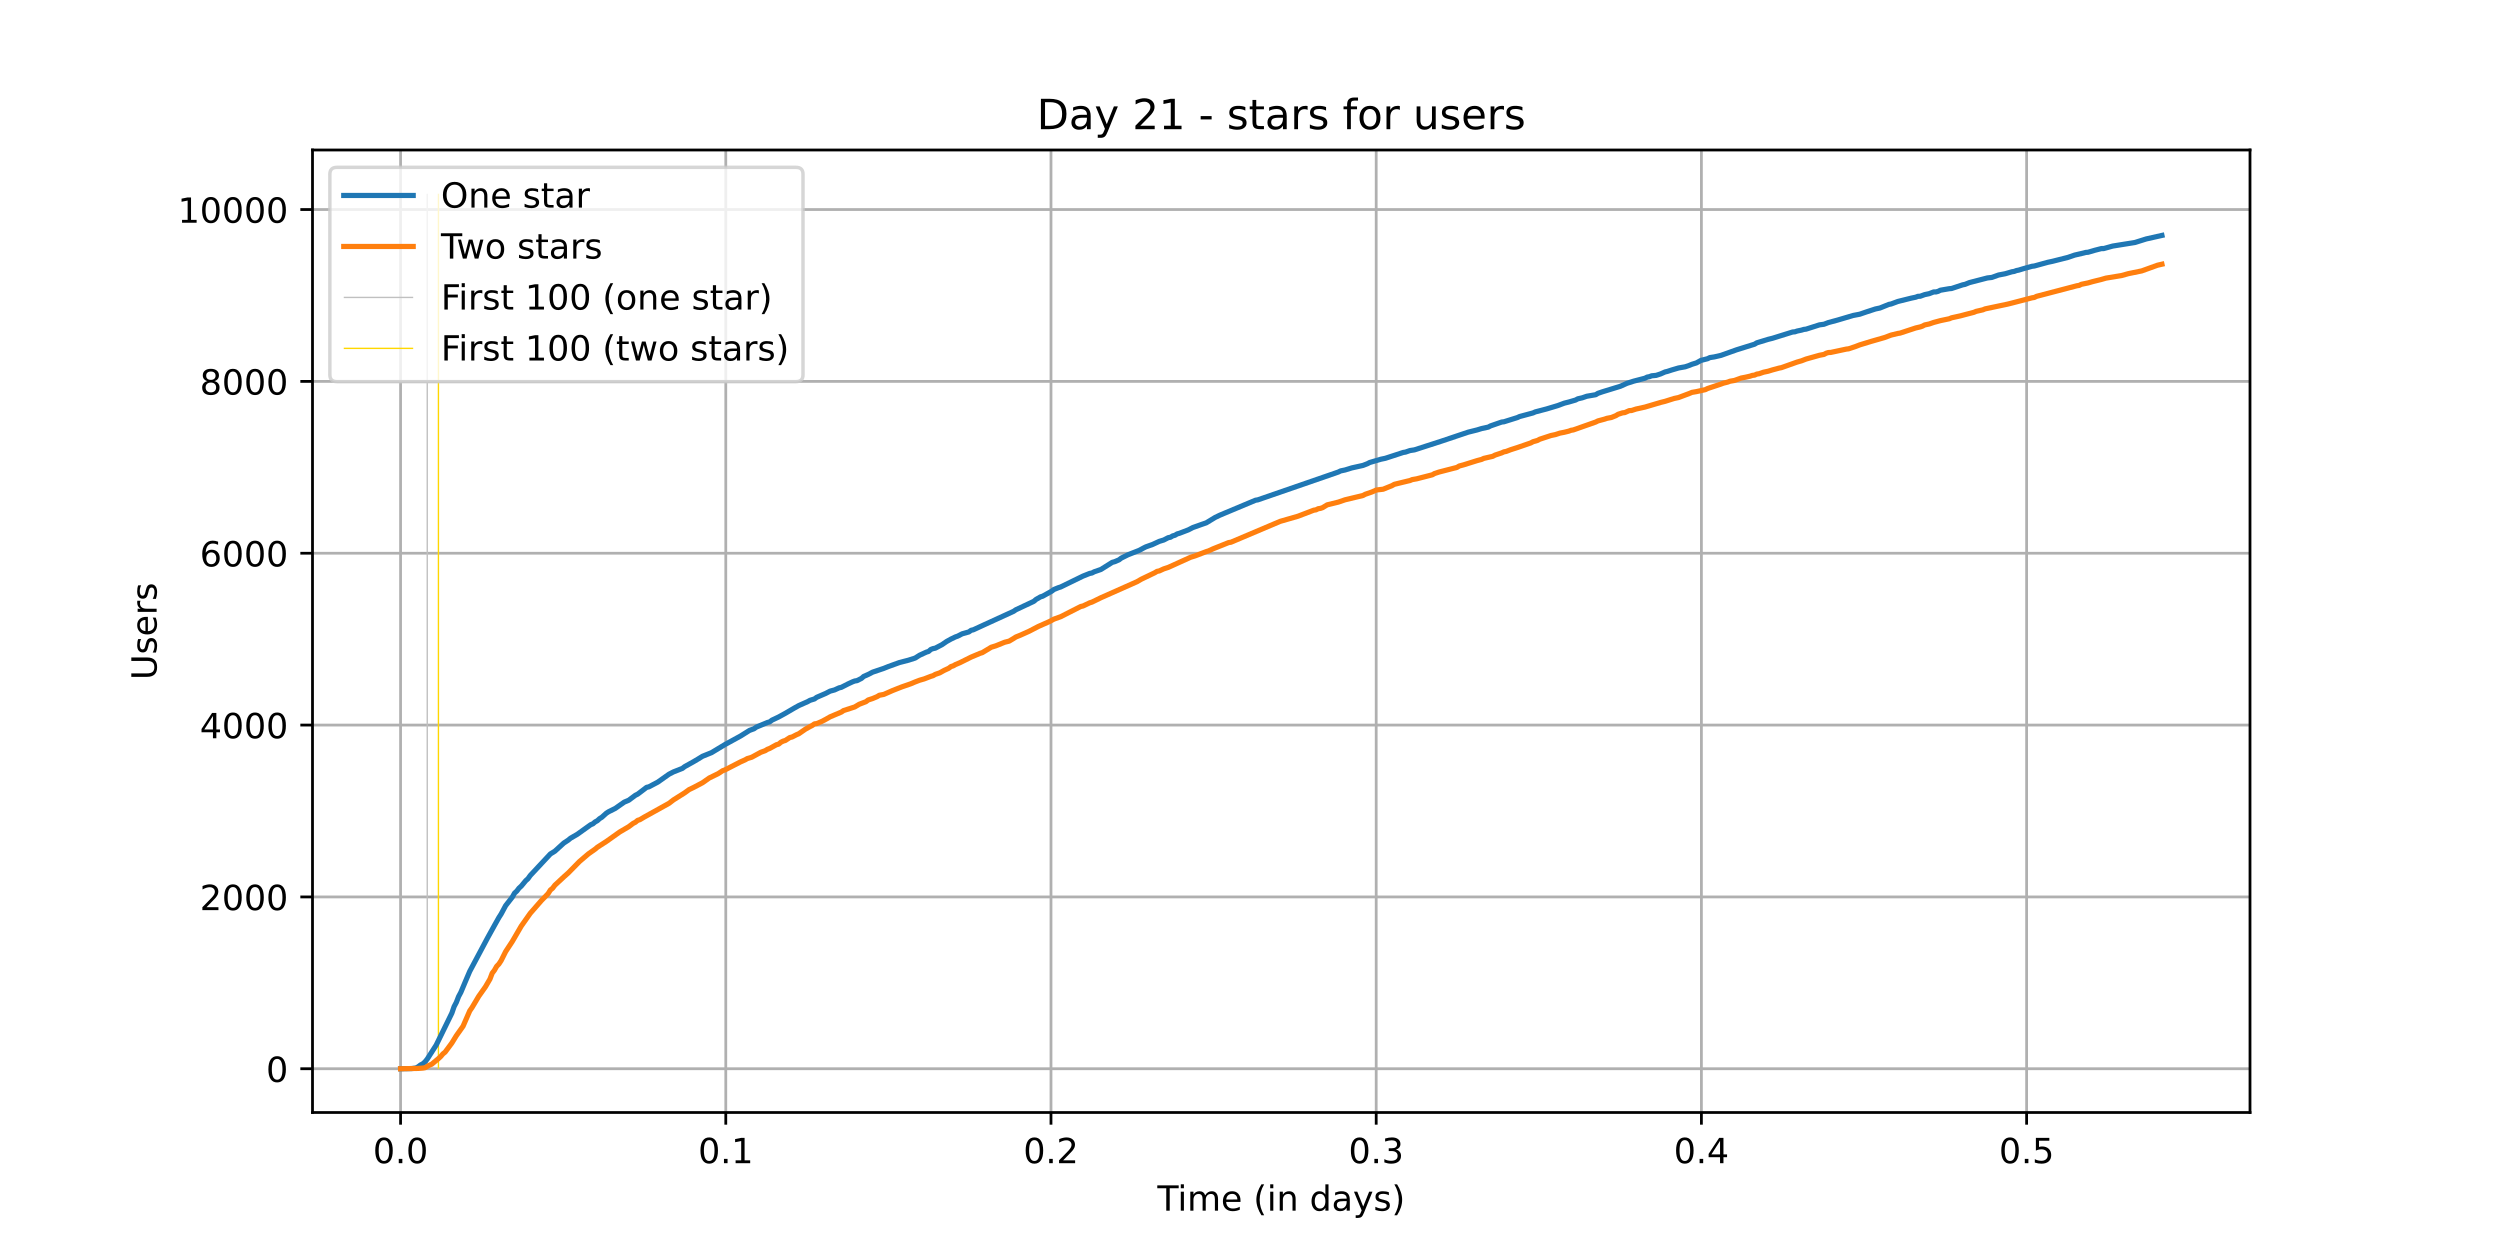 <?xml version="1.0" encoding="utf-8" standalone="no"?>
<!DOCTYPE svg PUBLIC "-//W3C//DTD SVG 1.1//EN"
  "http://www.w3.org/Graphics/SVG/1.1/DTD/svg11.dtd">
<!-- Created with matplotlib (https://matplotlib.org/) -->
<svg height="360pt" version="1.1" viewBox="0 0 720 360" width="720pt" xmlns="http://www.w3.org/2000/svg" xmlns:xlink="http://www.w3.org/1999/xlink">
 <defs>
  <style type="text/css">*{stroke-linecap:butt;stroke-linejoin:round;}</style>
 </defs>
 <g id="figure_1">
  <g id="patch_1">
   <path d="M 0 360 
L 720 360 
L 720 0 
L 0 0 
z
" style="fill:#ffffff;"/>
  </g>
  <g id="axes_1">
   <g id="patch_2">
    <path d="M 90 320.4 
L 648 320.4 
L 648 43.2 
L 90 43.2 
z
" style="fill:#ffffff;"/>
   </g>
   <g id="matplotlib.axis_1">
    <g id="xtick_1">
     <g id="line2d_1">
      <path clip-path="url(#p3a798ffcce)" d="M 115.364 320.4 
L 115.364 43.2 
" style="fill:none;stroke:#b0b0b0;stroke-linecap:square;stroke-width:0.8;"/>
     </g>
     <g id="line2d_2">
      <defs>
       <path d="M 0 0 
L 0 3.5 
" id="ma0c9f9c5da" style="stroke:#000000;stroke-width:0.8;"/>
      </defs>
      <g>
       <use style="stroke:#000000;stroke-width:0.8;" x="115.364" xlink:href="#ma0c9f9c5da" y="320.4"/>
      </g>
     </g>
     <g id="text_1">
      <!-- 0.0 -->
      <g transform="translate(107.412 334.998)scale(0.1 -0.1)">
       <defs>
        <path d="M 31.781 66.406 
Q 24.172 66.406 20.328 58.906 
Q 16.5 51.422 16.5 36.375 
Q 16.5 21.391 20.328 13.891 
Q 24.172 6.391 31.781 6.391 
Q 39.453 6.391 43.281 13.891 
Q 47.125 21.391 47.125 36.375 
Q 47.125 51.422 43.281 58.906 
Q 39.453 66.406 31.781 66.406 
z
M 31.781 74.219 
Q 44.047 74.219 50.516 64.516 
Q 56.984 54.828 56.984 36.375 
Q 56.984 17.969 50.516 8.266 
Q 44.047 -1.422 31.781 -1.422 
Q 19.531 -1.422 13.062 8.266 
Q 6.594 17.969 6.594 36.375 
Q 6.594 54.828 13.062 64.516 
Q 19.531 74.219 31.781 74.219 
z
" id="DejaVuSans-48"/>
        <path d="M 10.688 12.406 
L 21 12.406 
L 21 0 
L 10.688 0 
z
" id="DejaVuSans-46"/>
       </defs>
       <use xlink:href="#DejaVuSans-48"/>
       <use x="63.623" xlink:href="#DejaVuSans-46"/>
       <use x="95.41" xlink:href="#DejaVuSans-48"/>
      </g>
     </g>
    </g>
    <g id="xtick_2">
     <g id="line2d_3">
      <path clip-path="url(#p3a798ffcce)" d="M 209.024 320.4 
L 209.024 43.2 
" style="fill:none;stroke:#b0b0b0;stroke-linecap:square;stroke-width:0.8;"/>
     </g>
     <g id="line2d_4">
      <g>
       <use style="stroke:#000000;stroke-width:0.8;" x="209.024" xlink:href="#ma0c9f9c5da" y="320.4"/>
      </g>
     </g>
     <g id="text_2">
      <!-- 0.1 -->
      <g transform="translate(201.072 334.998)scale(0.1 -0.1)">
       <defs>
        <path d="M 12.406 8.297 
L 28.516 8.297 
L 28.516 63.922 
L 10.984 60.406 
L 10.984 69.391 
L 28.422 72.906 
L 38.281 72.906 
L 38.281 8.297 
L 54.391 8.297 
L 54.391 0 
L 12.406 0 
z
" id="DejaVuSans-49"/>
       </defs>
       <use xlink:href="#DejaVuSans-48"/>
       <use x="63.623" xlink:href="#DejaVuSans-46"/>
       <use x="95.41" xlink:href="#DejaVuSans-49"/>
      </g>
     </g>
    </g>
    <g id="xtick_3">
     <g id="line2d_5">
      <path clip-path="url(#p3a798ffcce)" d="M 302.684 320.4 
L 302.684 43.2 
" style="fill:none;stroke:#b0b0b0;stroke-linecap:square;stroke-width:0.8;"/>
     </g>
     <g id="line2d_6">
      <g>
       <use style="stroke:#000000;stroke-width:0.8;" x="302.684" xlink:href="#ma0c9f9c5da" y="320.4"/>
      </g>
     </g>
     <g id="text_3">
      <!-- 0.2 -->
      <g transform="translate(294.733 334.998)scale(0.1 -0.1)">
       <defs>
        <path d="M 19.188 8.297 
L 53.609 8.297 
L 53.609 0 
L 7.328 0 
L 7.328 8.297 
Q 12.938 14.109 22.625 23.891 
Q 32.328 33.688 34.812 36.531 
Q 39.547 41.844 41.422 45.531 
Q 43.312 49.219 43.312 52.781 
Q 43.312 58.594 39.234 62.25 
Q 35.156 65.922 28.609 65.922 
Q 23.969 65.922 18.812 64.312 
Q 13.672 62.703 7.812 59.422 
L 7.812 69.391 
Q 13.766 71.781 18.938 73 
Q 24.125 74.219 28.422 74.219 
Q 39.75 74.219 46.484 68.547 
Q 53.219 62.891 53.219 53.422 
Q 53.219 48.922 51.531 44.891 
Q 49.859 40.875 45.406 35.406 
Q 44.188 33.984 37.641 27.219 
Q 31.109 20.453 19.188 8.297 
z
" id="DejaVuSans-50"/>
       </defs>
       <use xlink:href="#DejaVuSans-48"/>
       <use x="63.623" xlink:href="#DejaVuSans-46"/>
       <use x="95.41" xlink:href="#DejaVuSans-50"/>
      </g>
     </g>
    </g>
    <g id="xtick_4">
     <g id="line2d_7">
      <path clip-path="url(#p3a798ffcce)" d="M 396.345 320.4 
L 396.345 43.2 
" style="fill:none;stroke:#b0b0b0;stroke-linecap:square;stroke-width:0.8;"/>
     </g>
     <g id="line2d_8">
      <g>
       <use style="stroke:#000000;stroke-width:0.8;" x="396.345" xlink:href="#ma0c9f9c5da" y="320.4"/>
      </g>
     </g>
     <g id="text_4">
      <!-- 0.3 -->
      <g transform="translate(388.393 334.998)scale(0.1 -0.1)">
       <defs>
        <path d="M 40.578 39.312 
Q 47.656 37.797 51.625 33 
Q 55.609 28.219 55.609 21.188 
Q 55.609 10.406 48.188 4.484 
Q 40.766 -1.422 27.094 -1.422 
Q 22.516 -1.422 17.656 -0.516 
Q 12.797 0.391 7.625 2.203 
L 7.625 11.719 
Q 11.719 9.328 16.594 8.109 
Q 21.484 6.891 26.812 6.891 
Q 36.078 6.891 40.938 10.547 
Q 45.797 14.203 45.797 21.188 
Q 45.797 27.641 41.281 31.266 
Q 36.766 34.906 28.719 34.906 
L 20.219 34.906 
L 20.219 43.016 
L 29.109 43.016 
Q 36.375 43.016 40.234 45.922 
Q 44.094 48.828 44.094 54.297 
Q 44.094 59.906 40.109 62.906 
Q 36.141 65.922 28.719 65.922 
Q 24.656 65.922 20.016 65.031 
Q 15.375 64.156 9.812 62.312 
L 9.812 71.094 
Q 15.438 72.656 20.344 73.438 
Q 25.25 74.219 29.594 74.219 
Q 40.828 74.219 47.359 69.109 
Q 53.906 64.016 53.906 55.328 
Q 53.906 49.266 50.438 45.094 
Q 46.969 40.922 40.578 39.312 
z
" id="DejaVuSans-51"/>
       </defs>
       <use xlink:href="#DejaVuSans-48"/>
       <use x="63.623" xlink:href="#DejaVuSans-46"/>
       <use x="95.41" xlink:href="#DejaVuSans-51"/>
      </g>
     </g>
    </g>
    <g id="xtick_5">
     <g id="line2d_9">
      <path clip-path="url(#p3a798ffcce)" d="M 490.005 320.4 
L 490.005 43.2 
" style="fill:none;stroke:#b0b0b0;stroke-linecap:square;stroke-width:0.8;"/>
     </g>
     <g id="line2d_10">
      <g>
       <use style="stroke:#000000;stroke-width:0.8;" x="490.005" xlink:href="#ma0c9f9c5da" y="320.4"/>
      </g>
     </g>
     <g id="text_5">
      <!-- 0.4 -->
      <g transform="translate(482.053 334.998)scale(0.1 -0.1)">
       <defs>
        <path d="M 37.797 64.312 
L 12.891 25.391 
L 37.797 25.391 
z
M 35.203 72.906 
L 47.609 72.906 
L 47.609 25.391 
L 58.016 25.391 
L 58.016 17.188 
L 47.609 17.188 
L 47.609 0 
L 37.797 0 
L 37.797 17.188 
L 4.891 17.188 
L 4.891 26.703 
z
" id="DejaVuSans-52"/>
       </defs>
       <use xlink:href="#DejaVuSans-48"/>
       <use x="63.623" xlink:href="#DejaVuSans-46"/>
       <use x="95.41" xlink:href="#DejaVuSans-52"/>
      </g>
     </g>
    </g>
    <g id="xtick_6">
     <g id="line2d_11">
      <path clip-path="url(#p3a798ffcce)" d="M 583.665 320.4 
L 583.665 43.2 
" style="fill:none;stroke:#b0b0b0;stroke-linecap:square;stroke-width:0.8;"/>
     </g>
     <g id="line2d_12">
      <g>
       <use style="stroke:#000000;stroke-width:0.8;" x="583.665" xlink:href="#ma0c9f9c5da" y="320.4"/>
      </g>
     </g>
     <g id="text_6">
      <!-- 0.5 -->
      <g transform="translate(575.714 334.998)scale(0.1 -0.1)">
       <defs>
        <path d="M 10.797 72.906 
L 49.516 72.906 
L 49.516 64.594 
L 19.828 64.594 
L 19.828 46.734 
Q 21.969 47.469 24.109 47.828 
Q 26.266 48.188 28.422 48.188 
Q 40.625 48.188 47.75 41.5 
Q 54.891 34.812 54.891 23.391 
Q 54.891 11.625 47.562 5.094 
Q 40.234 -1.422 26.906 -1.422 
Q 22.312 -1.422 17.547 -0.641 
Q 12.797 0.141 7.719 1.703 
L 7.719 11.625 
Q 12.109 9.234 16.797 8.062 
Q 21.484 6.891 26.703 6.891 
Q 35.156 6.891 40.078 11.328 
Q 45.016 15.766 45.016 23.391 
Q 45.016 31 40.078 35.438 
Q 35.156 39.891 26.703 39.891 
Q 22.75 39.891 18.812 39.016 
Q 14.891 38.141 10.797 36.281 
z
" id="DejaVuSans-53"/>
       </defs>
       <use xlink:href="#DejaVuSans-48"/>
       <use x="63.623" xlink:href="#DejaVuSans-46"/>
       <use x="95.41" xlink:href="#DejaVuSans-53"/>
      </g>
     </g>
    </g>
    <g id="text_7">
     <!-- Time (in days) -->
     <g transform="translate(333.327 348.677)scale(0.1 -0.1)">
      <defs>
       <path d="M -0.297 72.906 
L 61.375 72.906 
L 61.375 64.594 
L 35.5 64.594 
L 35.5 0 
L 25.594 0 
L 25.594 64.594 
L -0.297 64.594 
z
" id="DejaVuSans-84"/>
       <path d="M 9.422 54.688 
L 18.406 54.688 
L 18.406 0 
L 9.422 0 
z
M 9.422 75.984 
L 18.406 75.984 
L 18.406 64.594 
L 9.422 64.594 
z
" id="DejaVuSans-105"/>
       <path d="M 52 44.188 
Q 55.375 50.25 60.062 53.125 
Q 64.75 56 71.094 56 
Q 79.641 56 84.281 50.016 
Q 88.922 44.047 88.922 33.016 
L 88.922 0 
L 79.891 0 
L 79.891 32.719 
Q 79.891 40.578 77.094 44.375 
Q 74.312 48.188 68.609 48.188 
Q 61.625 48.188 57.562 43.547 
Q 53.516 38.922 53.516 30.906 
L 53.516 0 
L 44.484 0 
L 44.484 32.719 
Q 44.484 40.625 41.703 44.406 
Q 38.922 48.188 33.109 48.188 
Q 26.219 48.188 22.156 43.531 
Q 18.109 38.875 18.109 30.906 
L 18.109 0 
L 9.078 0 
L 9.078 54.688 
L 18.109 54.688 
L 18.109 46.188 
Q 21.188 51.219 25.484 53.609 
Q 29.781 56 35.688 56 
Q 41.656 56 45.828 52.969 
Q 50 49.953 52 44.188 
z
" id="DejaVuSans-109"/>
       <path d="M 56.203 29.594 
L 56.203 25.203 
L 14.891 25.203 
Q 15.484 15.922 20.484 11.062 
Q 25.484 6.203 34.422 6.203 
Q 39.594 6.203 44.453 7.469 
Q 49.312 8.734 54.109 11.281 
L 54.109 2.781 
Q 49.266 0.734 44.188 -0.344 
Q 39.109 -1.422 33.891 -1.422 
Q 20.797 -1.422 13.156 6.188 
Q 5.516 13.812 5.516 26.812 
Q 5.516 40.234 12.766 48.109 
Q 20.016 56 32.328 56 
Q 43.359 56 49.781 48.891 
Q 56.203 41.797 56.203 29.594 
z
M 47.219 32.234 
Q 47.125 39.594 43.094 43.984 
Q 39.062 48.391 32.422 48.391 
Q 24.906 48.391 20.391 44.141 
Q 15.875 39.891 15.188 32.172 
z
" id="DejaVuSans-101"/>
       <path id="DejaVuSans-32"/>
       <path d="M 31 75.875 
Q 24.469 64.656 21.281 53.656 
Q 18.109 42.672 18.109 31.391 
Q 18.109 20.125 21.312 9.062 
Q 24.516 -2 31 -13.188 
L 23.188 -13.188 
Q 15.875 -1.703 12.234 9.375 
Q 8.594 20.453 8.594 31.391 
Q 8.594 42.281 12.203 53.312 
Q 15.828 64.359 23.188 75.875 
z
" id="DejaVuSans-40"/>
       <path d="M 54.891 33.016 
L 54.891 0 
L 45.906 0 
L 45.906 32.719 
Q 45.906 40.484 42.875 44.328 
Q 39.844 48.188 33.797 48.188 
Q 26.516 48.188 22.312 43.547 
Q 18.109 38.922 18.109 30.906 
L 18.109 0 
L 9.078 0 
L 9.078 54.688 
L 18.109 54.688 
L 18.109 46.188 
Q 21.344 51.125 25.703 53.562 
Q 30.078 56 35.797 56 
Q 45.219 56 50.047 50.172 
Q 54.891 44.344 54.891 33.016 
z
" id="DejaVuSans-110"/>
       <path d="M 45.406 46.391 
L 45.406 75.984 
L 54.391 75.984 
L 54.391 0 
L 45.406 0 
L 45.406 8.203 
Q 42.578 3.328 38.25 0.953 
Q 33.938 -1.422 27.875 -1.422 
Q 17.969 -1.422 11.734 6.484 
Q 5.516 14.406 5.516 27.297 
Q 5.516 40.188 11.734 48.094 
Q 17.969 56 27.875 56 
Q 33.938 56 38.25 53.625 
Q 42.578 51.266 45.406 46.391 
z
M 14.797 27.297 
Q 14.797 17.391 18.875 11.75 
Q 22.953 6.109 30.078 6.109 
Q 37.203 6.109 41.297 11.75 
Q 45.406 17.391 45.406 27.297 
Q 45.406 37.203 41.297 42.844 
Q 37.203 48.484 30.078 48.484 
Q 22.953 48.484 18.875 42.844 
Q 14.797 37.203 14.797 27.297 
z
" id="DejaVuSans-100"/>
       <path d="M 34.281 27.484 
Q 23.391 27.484 19.188 25 
Q 14.984 22.516 14.984 16.5 
Q 14.984 11.719 18.141 8.906 
Q 21.297 6.109 26.703 6.109 
Q 34.188 6.109 38.703 11.406 
Q 43.219 16.703 43.219 25.484 
L 43.219 27.484 
z
M 52.203 31.203 
L 52.203 0 
L 43.219 0 
L 43.219 8.297 
Q 40.141 3.328 35.547 0.953 
Q 30.953 -1.422 24.312 -1.422 
Q 15.922 -1.422 10.953 3.297 
Q 6 8.016 6 15.922 
Q 6 25.141 12.172 29.828 
Q 18.359 34.516 30.609 34.516 
L 43.219 34.516 
L 43.219 35.406 
Q 43.219 41.609 39.141 45 
Q 35.062 48.391 27.688 48.391 
Q 23 48.391 18.547 47.266 
Q 14.109 46.141 10.016 43.891 
L 10.016 52.203 
Q 14.938 54.109 19.578 55.047 
Q 24.219 56 28.609 56 
Q 40.484 56 46.344 49.844 
Q 52.203 43.703 52.203 31.203 
z
" id="DejaVuSans-97"/>
       <path d="M 32.172 -5.078 
Q 28.375 -14.844 24.75 -17.812 
Q 21.141 -20.797 15.094 -20.797 
L 7.906 -20.797 
L 7.906 -13.281 
L 13.188 -13.281 
Q 16.891 -13.281 18.938 -11.516 
Q 21 -9.766 23.484 -3.219 
L 25.094 0.875 
L 2.984 54.688 
L 12.5 54.688 
L 29.594 11.922 
L 46.688 54.688 
L 56.203 54.688 
z
" id="DejaVuSans-121"/>
       <path d="M 44.281 53.078 
L 44.281 44.578 
Q 40.484 46.531 36.375 47.5 
Q 32.281 48.484 27.875 48.484 
Q 21.188 48.484 17.844 46.438 
Q 14.5 44.391 14.5 40.281 
Q 14.5 37.156 16.891 35.375 
Q 19.281 33.594 26.516 31.984 
L 29.594 31.297 
Q 39.156 29.25 43.188 25.516 
Q 47.219 21.781 47.219 15.094 
Q 47.219 7.469 41.188 3.016 
Q 35.156 -1.422 24.609 -1.422 
Q 20.219 -1.422 15.453 -0.562 
Q 10.688 0.297 5.422 2 
L 5.422 11.281 
Q 10.406 8.688 15.234 7.391 
Q 20.062 6.109 24.812 6.109 
Q 31.156 6.109 34.562 8.281 
Q 37.984 10.453 37.984 14.406 
Q 37.984 18.062 35.516 20.016 
Q 33.062 21.969 24.703 23.781 
L 21.578 24.516 
Q 13.234 26.266 9.516 29.906 
Q 5.812 33.547 5.812 39.891 
Q 5.812 47.609 11.281 51.797 
Q 16.75 56 26.812 56 
Q 31.781 56 36.172 55.266 
Q 40.578 54.547 44.281 53.078 
z
" id="DejaVuSans-115"/>
       <path d="M 8.016 75.875 
L 15.828 75.875 
Q 23.141 64.359 26.781 53.312 
Q 30.422 42.281 30.422 31.391 
Q 30.422 20.453 26.781 9.375 
Q 23.141 -1.703 15.828 -13.188 
L 8.016 -13.188 
Q 14.5 -2 17.703 9.062 
Q 20.906 20.125 20.906 31.391 
Q 20.906 42.672 17.703 53.656 
Q 14.5 64.656 8.016 75.875 
z
" id="DejaVuSans-41"/>
      </defs>
      <use xlink:href="#DejaVuSans-84"/>
      <use x="57.959" xlink:href="#DejaVuSans-105"/>
      <use x="85.742" xlink:href="#DejaVuSans-109"/>
      <use x="183.154" xlink:href="#DejaVuSans-101"/>
      <use x="244.678" xlink:href="#DejaVuSans-32"/>
      <use x="276.465" xlink:href="#DejaVuSans-40"/>
      <use x="315.479" xlink:href="#DejaVuSans-105"/>
      <use x="343.262" xlink:href="#DejaVuSans-110"/>
      <use x="406.641" xlink:href="#DejaVuSans-32"/>
      <use x="438.428" xlink:href="#DejaVuSans-100"/>
      <use x="501.904" xlink:href="#DejaVuSans-97"/>
      <use x="563.184" xlink:href="#DejaVuSans-121"/>
      <use x="622.363" xlink:href="#DejaVuSans-115"/>
      <use x="674.463" xlink:href="#DejaVuSans-41"/>
     </g>
    </g>
   </g>
   <g id="matplotlib.axis_2">
    <g id="ytick_1">
     <g id="line2d_13">
      <path clip-path="url(#p3a798ffcce)" d="M 90 307.8 
L 648 307.8 
" style="fill:none;stroke:#b0b0b0;stroke-linecap:square;stroke-width:0.8;"/>
     </g>
     <g id="line2d_14">
      <defs>
       <path d="M 0 0 
L -3.5 0 
" id="mf13be769d3" style="stroke:#000000;stroke-width:0.8;"/>
      </defs>
      <g>
       <use style="stroke:#000000;stroke-width:0.8;" x="90" xlink:href="#mf13be769d3" y="307.8"/>
      </g>
     </g>
     <g id="text_8">
      <!-- 0 -->
      <g transform="translate(76.638 311.599)scale(0.1 -0.1)">
       <use xlink:href="#DejaVuSans-48"/>
      </g>
     </g>
    </g>
    <g id="ytick_2">
     <g id="line2d_15">
      <path clip-path="url(#p3a798ffcce)" d="M 90 258.31 
L 648 258.31 
" style="fill:none;stroke:#b0b0b0;stroke-linecap:square;stroke-width:0.8;"/>
     </g>
     <g id="line2d_16">
      <g>
       <use style="stroke:#000000;stroke-width:0.8;" x="90" xlink:href="#mf13be769d3" y="258.31"/>
      </g>
     </g>
     <g id="text_9">
      <!-- 2000 -->
      <g transform="translate(57.55 262.11)scale(0.1 -0.1)">
       <use xlink:href="#DejaVuSans-50"/>
       <use x="63.623" xlink:href="#DejaVuSans-48"/>
       <use x="127.246" xlink:href="#DejaVuSans-48"/>
       <use x="190.869" xlink:href="#DejaVuSans-48"/>
      </g>
     </g>
    </g>
    <g id="ytick_3">
     <g id="line2d_17">
      <path clip-path="url(#p3a798ffcce)" d="M 90 208.821 
L 648 208.821 
" style="fill:none;stroke:#b0b0b0;stroke-linecap:square;stroke-width:0.8;"/>
     </g>
     <g id="line2d_18">
      <g>
       <use style="stroke:#000000;stroke-width:0.8;" x="90" xlink:href="#mf13be769d3" y="208.821"/>
      </g>
     </g>
     <g id="text_10">
      <!-- 4000 -->
      <g transform="translate(57.55 212.62)scale(0.1 -0.1)">
       <use xlink:href="#DejaVuSans-52"/>
       <use x="63.623" xlink:href="#DejaVuSans-48"/>
       <use x="127.246" xlink:href="#DejaVuSans-48"/>
       <use x="190.869" xlink:href="#DejaVuSans-48"/>
      </g>
     </g>
    </g>
    <g id="ytick_4">
     <g id="line2d_19">
      <path clip-path="url(#p3a798ffcce)" d="M 90 159.331 
L 648 159.331 
" style="fill:none;stroke:#b0b0b0;stroke-linecap:square;stroke-width:0.8;"/>
     </g>
     <g id="line2d_20">
      <g>
       <use style="stroke:#000000;stroke-width:0.8;" x="90" xlink:href="#mf13be769d3" y="159.331"/>
      </g>
     </g>
     <g id="text_11">
      <!-- 6000 -->
      <g transform="translate(57.55 163.13)scale(0.1 -0.1)">
       <defs>
        <path d="M 33.016 40.375 
Q 26.375 40.375 22.484 35.828 
Q 18.609 31.297 18.609 23.391 
Q 18.609 15.531 22.484 10.953 
Q 26.375 6.391 33.016 6.391 
Q 39.656 6.391 43.531 10.953 
Q 47.406 15.531 47.406 23.391 
Q 47.406 31.297 43.531 35.828 
Q 39.656 40.375 33.016 40.375 
z
M 52.594 71.297 
L 52.594 62.312 
Q 48.875 64.062 45.094 64.984 
Q 41.312 65.922 37.594 65.922 
Q 27.828 65.922 22.672 59.328 
Q 17.531 52.734 16.797 39.406 
Q 19.672 43.656 24.016 45.922 
Q 28.375 48.188 33.594 48.188 
Q 44.578 48.188 50.953 41.516 
Q 57.328 34.859 57.328 23.391 
Q 57.328 12.156 50.688 5.359 
Q 44.047 -1.422 33.016 -1.422 
Q 20.359 -1.422 13.672 8.266 
Q 6.984 17.969 6.984 36.375 
Q 6.984 53.656 15.188 63.938 
Q 23.391 74.219 37.203 74.219 
Q 40.922 74.219 44.703 73.484 
Q 48.484 72.75 52.594 71.297 
z
" id="DejaVuSans-54"/>
       </defs>
       <use xlink:href="#DejaVuSans-54"/>
       <use x="63.623" xlink:href="#DejaVuSans-48"/>
       <use x="127.246" xlink:href="#DejaVuSans-48"/>
       <use x="190.869" xlink:href="#DejaVuSans-48"/>
      </g>
     </g>
    </g>
    <g id="ytick_5">
     <g id="line2d_21">
      <path clip-path="url(#p3a798ffcce)" d="M 90 109.841 
L 648 109.841 
" style="fill:none;stroke:#b0b0b0;stroke-linecap:square;stroke-width:0.8;"/>
     </g>
     <g id="line2d_22">
      <g>
       <use style="stroke:#000000;stroke-width:0.8;" x="90" xlink:href="#mf13be769d3" y="109.841"/>
      </g>
     </g>
     <g id="text_12">
      <!-- 8000 -->
      <g transform="translate(57.55 113.641)scale(0.1 -0.1)">
       <defs>
        <path d="M 31.781 34.625 
Q 24.75 34.625 20.719 30.859 
Q 16.703 27.094 16.703 20.516 
Q 16.703 13.922 20.719 10.156 
Q 24.75 6.391 31.781 6.391 
Q 38.812 6.391 42.859 10.172 
Q 46.922 13.969 46.922 20.516 
Q 46.922 27.094 42.891 30.859 
Q 38.875 34.625 31.781 34.625 
z
M 21.922 38.812 
Q 15.578 40.375 12.031 44.719 
Q 8.5 49.078 8.5 55.328 
Q 8.5 64.062 14.719 69.141 
Q 20.953 74.219 31.781 74.219 
Q 42.672 74.219 48.875 69.141 
Q 55.078 64.062 55.078 55.328 
Q 55.078 49.078 51.531 44.719 
Q 48 40.375 41.703 38.812 
Q 48.828 37.156 52.797 32.312 
Q 56.781 27.484 56.781 20.516 
Q 56.781 9.906 50.312 4.234 
Q 43.844 -1.422 31.781 -1.422 
Q 19.734 -1.422 13.25 4.234 
Q 6.781 9.906 6.781 20.516 
Q 6.781 27.484 10.781 32.312 
Q 14.797 37.156 21.922 38.812 
z
M 18.312 54.391 
Q 18.312 48.734 21.844 45.562 
Q 25.391 42.391 31.781 42.391 
Q 38.141 42.391 41.719 45.562 
Q 45.312 48.734 45.312 54.391 
Q 45.312 60.062 41.719 63.234 
Q 38.141 66.406 31.781 66.406 
Q 25.391 66.406 21.844 63.234 
Q 18.312 60.062 18.312 54.391 
z
" id="DejaVuSans-56"/>
       </defs>
       <use xlink:href="#DejaVuSans-56"/>
       <use x="63.623" xlink:href="#DejaVuSans-48"/>
       <use x="127.246" xlink:href="#DejaVuSans-48"/>
       <use x="190.869" xlink:href="#DejaVuSans-48"/>
      </g>
     </g>
    </g>
    <g id="ytick_6">
     <g id="line2d_23">
      <path clip-path="url(#p3a798ffcce)" d="M 90 60.352 
L 648 60.352 
" style="fill:none;stroke:#b0b0b0;stroke-linecap:square;stroke-width:0.8;"/>
     </g>
     <g id="line2d_24">
      <g>
       <use style="stroke:#000000;stroke-width:0.8;" x="90" xlink:href="#mf13be769d3" y="60.352"/>
      </g>
     </g>
     <g id="text_13">
      <!-- 10000 -->
      <g transform="translate(51.188 64.151)scale(0.1 -0.1)">
       <use xlink:href="#DejaVuSans-49"/>
       <use x="63.623" xlink:href="#DejaVuSans-48"/>
       <use x="127.246" xlink:href="#DejaVuSans-48"/>
       <use x="190.869" xlink:href="#DejaVuSans-48"/>
       <use x="254.492" xlink:href="#DejaVuSans-48"/>
      </g>
     </g>
    </g>
    <g id="text_14">
     <!-- Users -->
     <g transform="translate(45.108 195.801)rotate(-90)scale(0.1 -0.1)">
      <defs>
       <path d="M 8.688 72.906 
L 18.609 72.906 
L 18.609 28.609 
Q 18.609 16.891 22.844 11.734 
Q 27.094 6.594 36.625 6.594 
Q 46.094 6.594 50.344 11.734 
Q 54.594 16.891 54.594 28.609 
L 54.594 72.906 
L 64.5 72.906 
L 64.5 27.391 
Q 64.5 13.141 57.438 5.859 
Q 50.391 -1.422 36.625 -1.422 
Q 22.797 -1.422 15.734 5.859 
Q 8.688 13.141 8.688 27.391 
z
" id="DejaVuSans-85"/>
       <path d="M 41.109 46.297 
Q 39.594 47.172 37.812 47.578 
Q 36.031 48 33.891 48 
Q 26.266 48 22.188 43.047 
Q 18.109 38.094 18.109 28.812 
L 18.109 0 
L 9.078 0 
L 9.078 54.688 
L 18.109 54.688 
L 18.109 46.188 
Q 20.953 51.172 25.484 53.578 
Q 30.031 56 36.531 56 
Q 37.453 56 38.578 55.875 
Q 39.703 55.766 41.062 55.516 
z
" id="DejaVuSans-114"/>
      </defs>
      <use xlink:href="#DejaVuSans-85"/>
      <use x="73.193" xlink:href="#DejaVuSans-115"/>
      <use x="125.293" xlink:href="#DejaVuSans-101"/>
      <use x="186.816" xlink:href="#DejaVuSans-114"/>
      <use x="227.93" xlink:href="#DejaVuSans-115"/>
     </g>
    </g>
   </g>
   <g id="LineCollection_1">
    <path clip-path="url(#p3a798ffcce)" d="M 123.049 307.8 
L 123.049 55.8 
" style="fill:none;stroke:#c0c0c0;stroke-width:0.4;"/>
   </g>
   <g id="LineCollection_2">
    <path clip-path="url(#p3a798ffcce)" d="M 126.269 307.8 
L 126.269 55.8 
" style="fill:none;stroke:#ffd700;stroke-width:0.4;"/>
   </g>
   <g id="line2d_25">
    <path clip-path="url(#p3a798ffcce)" d="M 115.364 307.8 
L 118.529 307.751 
L 119.819 307.577 
L 120.469 307.206 
L 121.109 306.711 
L 121.759 306.39 
L 122.399 305.82 
L 123.049 305.004 
L 125.619 300.995 
L 130.139 291.765 
L 130.779 289.909 
L 131.429 288.672 
L 132.069 287.014 
L 132.719 285.802 
L 133.998 282.758 
L 135.288 279.739 
L 140.459 270.039 
L 142.389 266.55 
L 143.679 264.249 
L 144.329 263.235 
L 145.619 260.834 
L 147.549 258.36 
L 148.188 257.222 
L 148.839 256.628 
L 149.478 255.786 
L 150.129 255.193 
L 151.419 253.634 
L 152.058 253.064 
L 152.709 252.149 
L 158.508 245.938 
L 159.798 245.146 
L 162.378 242.795 
L 163.657 241.954 
L 164.308 241.41 
L 166.237 240.296 
L 170.107 237.525 
L 170.758 237.253 
L 171.397 236.708 
L 172.037 236.362 
L 172.687 235.768 
L 173.327 235.372 
L 174.617 234.209 
L 175.267 233.788 
L 176.557 233.145 
L 177.197 232.823 
L 179.777 231.017 
L 181.067 230.472 
L 182.996 229.037 
L 183.647 228.716 
L 185.576 227.256 
L 186.216 226.761 
L 186.866 226.612 
L 189.446 225.251 
L 192.666 222.975 
L 193.956 222.307 
L 196.536 221.292 
L 197.176 220.797 
L 199.756 219.362 
L 201.046 218.595 
L 202.336 217.803 
L 204.916 216.764 
L 206.845 215.601 
L 208.775 214.438 
L 213.295 211.963 
L 215.864 210.355 
L 217.154 209.885 
L 217.805 209.415 
L 221.024 208.078 
L 221.675 207.905 
L 222.314 207.41 
L 224.244 206.495 
L 226.184 205.431 
L 228.764 203.921 
L 230.054 203.204 
L 232.623 202.065 
L 233.274 201.694 
L 234.564 201.298 
L 235.203 200.828 
L 237.783 199.715 
L 239.073 199.047 
L 240.363 198.7 
L 241.653 198.106 
L 242.293 197.958 
L 244.233 196.968 
L 245.513 196.374 
L 246.163 196.127 
L 246.803 196.028 
L 248.093 195.384 
L 248.743 194.815 
L 250.033 194.246 
L 251.323 193.578 
L 254.542 192.489 
L 255.832 191.97 
L 259.052 190.806 
L 261.632 190.138 
L 263.562 189.52 
L 264.852 188.703 
L 266.792 187.812 
L 267.432 187.614 
L 268.071 187.045 
L 268.722 186.798 
L 269.361 186.674 
L 271.302 185.66 
L 272.592 184.769 
L 273.882 184.051 
L 275.161 183.433 
L 275.811 183.21 
L 277.101 182.542 
L 279.031 181.997 
L 279.681 181.527 
L 280.321 181.379 
L 283.54 179.894 
L 291.92 176.059 
L 292.57 175.613 
L 297.73 173.188 
L 298.37 172.644 
L 299.66 171.901 
L 300.299 171.703 
L 302.879 170.268 
L 303.53 169.773 
L 304.82 169.254 
L 305.459 169.056 
L 311.909 165.913 
L 313.839 165.146 
L 314.479 165.022 
L 315.129 164.676 
L 317.059 164.008 
L 320.332 161.954 
L 320.983 161.781 
L 322.273 161.236 
L 322.912 160.742 
L 324.853 159.776 
L 328.072 158.515 
L 329.362 157.822 
L 330.002 157.5 
L 331.942 156.807 
L 333.872 155.916 
L 335.162 155.52 
L 336.452 154.852 
L 337.092 154.729 
L 337.742 154.333 
L 338.382 154.159 
L 339.032 153.764 
L 339.672 153.59 
L 340.962 153.095 
L 342.252 152.6 
L 343.542 151.932 
L 346.122 151.017 
L 347.412 150.571 
L 349.981 149.012 
L 351.271 148.394 
L 352.561 147.849 
L 361.591 144.064 
L 362.23 143.965 
L 385.439 135.947 
L 386.09 135.626 
L 387.38 135.353 
L 389.309 134.759 
L 392.54 134.042 
L 393.819 133.547 
L 394.469 133.201 
L 397.689 132.26 
L 398.979 131.988 
L 404.139 130.305 
L 404.778 130.206 
L 406.068 129.761 
L 407.358 129.563 
L 415.098 127.064 
L 422.828 124.466 
L 424.118 124.144 
L 425.408 123.822 
L 426.698 123.426 
L 428.627 123.006 
L 429.278 122.659 
L 431.847 121.768 
L 432.497 121.546 
L 433.137 121.472 
L 437.007 120.259 
L 437.646 119.962 
L 441.516 118.923 
L 442.167 118.626 
L 445.386 117.785 
L 448.606 116.819 
L 450.535 116.102 
L 451.825 115.78 
L 453.766 115.211 
L 454.405 114.865 
L 455.695 114.568 
L 456.985 114.122 
L 459.565 113.677 
L 460.205 113.281 
L 461.495 112.836 
L 466.655 111.252 
L 468.585 110.386 
L 470.514 109.767 
L 473.745 108.926 
L 474.384 108.604 
L 475.035 108.48 
L 475.674 108.233 
L 476.964 108.109 
L 478.254 107.689 
L 479.544 107.12 
L 480.184 106.971 
L 481.474 106.55 
L 483.414 105.981 
L 485.344 105.635 
L 486.634 105.189 
L 487.273 104.917 
L 488.563 104.521 
L 489.853 103.804 
L 491.783 103.309 
L 492.433 102.987 
L 493.723 102.789 
L 495.653 102.344 
L 500.162 100.735 
L 505.322 99.127 
L 505.962 98.731 
L 509.192 97.741 
L 510.482 97.42 
L 516.282 95.613 
L 516.922 95.564 
L 517.572 95.341 
L 518.862 95.069 
L 519.502 94.871 
L 520.141 94.797 
L 524.011 93.559 
L 525.301 93.386 
L 526.591 92.891 
L 529.171 92.198 
L 533.681 90.862 
L 535.61 90.491 
L 537.551 89.823 
L 538.841 89.402 
L 540.131 88.982 
L 541.421 88.709 
L 543.99 87.67 
L 544.64 87.546 
L 546.57 86.829 
L 550.44 85.864 
L 551.73 85.592 
L 552.369 85.344 
L 553.02 85.319 
L 554.31 84.849 
L 555.6 84.577 
L 556.89 84.082 
L 557.529 84.082 
L 558.18 83.909 
L 558.819 83.587 
L 561.399 83.142 
L 562.039 83.092 
L 565.269 82.028 
L 565.909 81.905 
L 567.199 81.385 
L 572.359 80.049 
L 573.649 79.9 
L 575.579 79.207 
L 577.508 78.836 
L 579.449 78.267 
L 580.088 78.168 
L 580.739 77.921 
L 581.378 77.797 
L 582.668 77.401 
L 585.248 76.683 
L 585.888 76.609 
L 589.758 75.545 
L 591.048 75.273 
L 595.557 74.135 
L 597.498 73.467 
L 600.067 72.873 
L 600.717 72.699 
L 601.357 72.65 
L 603.297 72.081 
L 605.227 71.586 
L 605.877 71.586 
L 608.446 70.868 
L 614.896 69.829 
L 618.116 68.815 
L 622.636 67.8 
L 622.636 67.8 
" style="fill:none;stroke:#1f77b4;stroke-linecap:square;stroke-width:1.5;"/>
   </g>
   <g id="line2d_26">
    <path clip-path="url(#p3a798ffcce)" d="M 115.364 307.8 
L 120.469 307.701 
L 121.759 307.602 
L 122.399 307.503 
L 123.689 306.761 
L 124.339 306.489 
L 126.269 304.88 
L 126.909 304.286 
L 127.559 303.519 
L 128.199 303 
L 130.139 300.377 
L 131.429 298.273 
L 133.359 295.551 
L 135.288 291.122 
L 135.939 290.182 
L 137.868 286.94 
L 139.809 284.193 
L 141.099 281.991 
L 141.749 280.284 
L 142.389 279.442 
L 143.039 278.304 
L 143.679 277.636 
L 144.329 276.646 
L 145.619 274.073 
L 147.549 271.128 
L 150.129 266.699 
L 152.709 263.037 
L 155.928 259.35 
L 157.858 257.37 
L 158.508 256.331 
L 159.148 255.811 
L 159.798 254.945 
L 162.378 252.545 
L 163.657 251.407 
L 166.888 248.115 
L 169.468 245.913 
L 171.397 244.552 
L 172.037 244.008 
L 174.617 242.35 
L 178.487 239.603 
L 181.067 238.094 
L 182.357 237.129 
L 182.996 236.807 
L 183.647 236.263 
L 184.286 236.065 
L 185.576 235.298 
L 192.666 231.363 
L 193.956 230.373 
L 195.246 229.557 
L 197.176 228.344 
L 198.466 227.404 
L 199.756 226.785 
L 202.336 225.424 
L 204.265 224.064 
L 206.845 222.802 
L 208.135 221.96 
L 208.775 221.738 
L 213.295 219.412 
L 214.585 218.842 
L 215.225 218.471 
L 216.515 218.075 
L 219.095 216.665 
L 220.385 216.195 
L 221.024 215.799 
L 221.675 215.551 
L 223.604 214.487 
L 224.244 214.314 
L 224.894 213.77 
L 225.534 213.448 
L 226.184 213.25 
L 227.474 212.409 
L 228.114 212.26 
L 229.404 211.592 
L 230.054 211.32 
L 231.984 209.984 
L 233.274 209.266 
L 233.913 208.944 
L 234.564 208.474 
L 235.203 208.4 
L 236.493 207.856 
L 237.783 207.188 
L 239.073 206.445 
L 242.293 205.084 
L 242.943 204.639 
L 244.873 204.02 
L 246.163 203.6 
L 247.453 202.832 
L 249.382 202.09 
L 250.033 201.595 
L 251.323 201.175 
L 252.613 200.63 
L 253.252 200.234 
L 254.542 199.987 
L 257.122 198.849 
L 259.702 197.834 
L 262.272 196.943 
L 263.562 196.399 
L 264.852 195.904 
L 266.142 195.533 
L 268.071 194.79 
L 268.722 194.592 
L 269.361 194.221 
L 270.651 193.776 
L 271.941 193.058 
L 273.231 192.464 
L 273.882 191.97 
L 274.521 191.772 
L 275.161 191.4 
L 276.451 190.856 
L 279.681 189.248 
L 282.261 188.159 
L 282.901 187.961 
L 285.481 186.402 
L 286.771 186.006 
L 289.351 184.967 
L 290.63 184.645 
L 291.92 183.878 
L 292.57 183.457 
L 293.86 182.938 
L 296.44 181.775 
L 299.009 180.438 
L 302.24 179.003 
L 303.53 178.31 
L 305.459 177.618 
L 311.259 174.673 
L 311.909 174.524 
L 313.839 173.609 
L 314.479 173.411 
L 317.059 172.149 
L 327.422 167.546 
L 328.712 166.804 
L 332.582 164.948 
L 333.232 164.552 
L 333.872 164.429 
L 335.162 163.835 
L 336.452 163.414 
L 342.891 160.494 
L 344.181 160.098 
L 347.412 158.861 
L 348.051 158.663 
L 349.341 158.069 
L 353.851 156.263 
L 354.501 156.164 
L 368.691 150.151 
L 373.84 148.666 
L 378.361 146.934 
L 379 146.835 
L 379.64 146.513 
L 380.29 146.414 
L 380.93 146.192 
L 382.22 145.4 
L 385.439 144.608 
L 387.38 143.94 
L 392.54 142.703 
L 393.179 142.356 
L 395.109 141.688 
L 396.399 141.119 
L 398.339 140.896 
L 400.908 139.857 
L 401.559 139.486 
L 405.429 138.545 
L 406.068 138.397 
L 406.719 138.125 
L 407.998 137.902 
L 412.518 136.739 
L 413.158 136.368 
L 414.448 135.947 
L 419.608 134.611 
L 420.248 134.215 
L 421.538 133.869 
L 425.408 132.656 
L 426.698 132.31 
L 427.337 132.013 
L 429.917 131.419 
L 430.557 131.073 
L 432.497 130.429 
L 433.137 130.132 
L 433.787 130.008 
L 435.077 129.514 
L 437.007 128.895 
L 439.587 128.004 
L 440.877 127.559 
L 441.516 127.212 
L 442.806 126.841 
L 443.446 126.495 
L 446.676 125.431 
L 447.966 125.158 
L 449.256 124.738 
L 450.535 124.49 
L 451.825 124.169 
L 452.476 123.921 
L 453.115 123.822 
L 459.565 121.546 
L 460.205 121.224 
L 462.145 120.704 
L 462.785 120.482 
L 464.075 120.234 
L 465.365 119.715 
L 466.005 119.319 
L 467.295 118.898 
L 467.945 118.824 
L 469.235 118.255 
L 469.875 118.23 
L 471.165 117.809 
L 473.745 117.24 
L 478.254 115.904 
L 479.544 115.582 
L 482.124 114.766 
L 483.414 114.493 
L 486.634 113.281 
L 487.273 113.009 
L 488.563 112.786 
L 491.143 112.217 
L 491.783 111.895 
L 495.653 110.609 
L 496.303 110.361 
L 497.593 110.039 
L 498.233 109.792 
L 499.523 109.569 
L 501.452 108.876 
L 502.742 108.629 
L 504.032 108.332 
L 504.683 108.109 
L 505.322 108.035 
L 505.962 107.738 
L 506.612 107.639 
L 507.902 107.194 
L 509.192 106.922 
L 510.482 106.526 
L 512.412 106.006 
L 513.052 105.882 
L 517.572 104.274 
L 518.862 103.903 
L 520.141 103.408 
L 524.011 102.319 
L 525.301 102.072 
L 525.952 101.725 
L 526.591 101.527 
L 527.242 101.502 
L 531.751 100.537 
L 532.391 100.463 
L 534.331 99.82 
L 535.61 99.325 
L 538.841 98.335 
L 542.711 97.222 
L 544.64 96.504 
L 546.57 96.034 
L 547.22 95.935 
L 551.73 94.45 
L 553.02 94.153 
L 553.659 93.931 
L 554.31 93.584 
L 555.6 93.312 
L 556.89 92.867 
L 558.819 92.347 
L 561.399 91.802 
L 562.039 91.53 
L 564.619 90.961 
L 565.909 90.615 
L 568.489 89.947 
L 569.129 89.674 
L 571.069 89.229 
L 571.709 88.957 
L 578.159 87.596 
L 579.449 87.274 
L 585.248 85.765 
L 585.888 85.666 
L 586.538 85.344 
L 598.137 82.3 
L 598.788 82.201 
L 599.427 81.88 
L 601.357 81.484 
L 602.647 81.113 
L 605.227 80.469 
L 606.517 80.098 
L 611.026 79.356 
L 612.967 78.811 
L 616.826 78.02 
L 621.346 76.386 
L 622.636 76.09 
L 622.636 76.09 
" style="fill:none;stroke:#ff7f0e;stroke-linecap:square;stroke-width:1.5;"/>
   </g>
   <g id="patch_3">
    <path d="M 90 320.4 
L 90 43.2 
" style="fill:none;stroke:#000000;stroke-linecap:square;stroke-linejoin:miter;stroke-width:0.8;"/>
   </g>
   <g id="patch_4">
    <path d="M 648 320.4 
L 648 43.2 
" style="fill:none;stroke:#000000;stroke-linecap:square;stroke-linejoin:miter;stroke-width:0.8;"/>
   </g>
   <g id="patch_5">
    <path d="M 90 320.4 
L 648 320.4 
" style="fill:none;stroke:#000000;stroke-linecap:square;stroke-linejoin:miter;stroke-width:0.8;"/>
   </g>
   <g id="patch_6">
    <path d="M 90 43.2 
L 648 43.2 
" style="fill:none;stroke:#000000;stroke-linecap:square;stroke-linejoin:miter;stroke-width:0.8;"/>
   </g>
   <g id="text_15">
    <!-- Day 21 - stars for users -->
    <g transform="translate(298.609 37.2)scale(0.12 -0.12)">
     <defs>
      <path d="M 19.672 64.797 
L 19.672 8.109 
L 31.594 8.109 
Q 46.688 8.109 53.688 14.938 
Q 60.688 21.781 60.688 36.531 
Q 60.688 51.172 53.688 57.984 
Q 46.688 64.797 31.594 64.797 
z
M 9.812 72.906 
L 30.078 72.906 
Q 51.266 72.906 61.172 64.094 
Q 71.094 55.281 71.094 36.531 
Q 71.094 17.672 61.125 8.828 
Q 51.172 0 30.078 0 
L 9.812 0 
z
" id="DejaVuSans-68"/>
      <path d="M 4.891 31.391 
L 31.203 31.391 
L 31.203 23.391 
L 4.891 23.391 
z
" id="DejaVuSans-45"/>
      <path d="M 18.312 70.219 
L 18.312 54.688 
L 36.812 54.688 
L 36.812 47.703 
L 18.312 47.703 
L 18.312 18.016 
Q 18.312 11.328 20.141 9.422 
Q 21.969 7.516 27.594 7.516 
L 36.812 7.516 
L 36.812 0 
L 27.594 0 
Q 17.188 0 13.234 3.875 
Q 9.281 7.766 9.281 18.016 
L 9.281 47.703 
L 2.688 47.703 
L 2.688 54.688 
L 9.281 54.688 
L 9.281 70.219 
z
" id="DejaVuSans-116"/>
      <path d="M 37.109 75.984 
L 37.109 68.5 
L 28.516 68.5 
Q 23.688 68.5 21.797 66.547 
Q 19.922 64.594 19.922 59.516 
L 19.922 54.688 
L 34.719 54.688 
L 34.719 47.703 
L 19.922 47.703 
L 19.922 0 
L 10.891 0 
L 10.891 47.703 
L 2.297 47.703 
L 2.297 54.688 
L 10.891 54.688 
L 10.891 58.5 
Q 10.891 67.625 15.141 71.797 
Q 19.391 75.984 28.609 75.984 
z
" id="DejaVuSans-102"/>
      <path d="M 30.609 48.391 
Q 23.391 48.391 19.188 42.75 
Q 14.984 37.109 14.984 27.297 
Q 14.984 17.484 19.156 11.844 
Q 23.344 6.203 30.609 6.203 
Q 37.797 6.203 41.984 11.859 
Q 46.188 17.531 46.188 27.297 
Q 46.188 37.016 41.984 42.703 
Q 37.797 48.391 30.609 48.391 
z
M 30.609 56 
Q 42.328 56 49.016 48.375 
Q 55.719 40.766 55.719 27.297 
Q 55.719 13.875 49.016 6.219 
Q 42.328 -1.422 30.609 -1.422 
Q 18.844 -1.422 12.172 6.219 
Q 5.516 13.875 5.516 27.297 
Q 5.516 40.766 12.172 48.375 
Q 18.844 56 30.609 56 
z
" id="DejaVuSans-111"/>
      <path d="M 8.5 21.578 
L 8.5 54.688 
L 17.484 54.688 
L 17.484 21.922 
Q 17.484 14.156 20.5 10.266 
Q 23.531 6.391 29.594 6.391 
Q 36.859 6.391 41.078 11.031 
Q 45.312 15.672 45.312 23.688 
L 45.312 54.688 
L 54.297 54.688 
L 54.297 0 
L 45.312 0 
L 45.312 8.406 
Q 42.047 3.422 37.719 1 
Q 33.406 -1.422 27.688 -1.422 
Q 18.266 -1.422 13.375 4.438 
Q 8.5 10.297 8.5 21.578 
z
M 31.109 56 
z
" id="DejaVuSans-117"/>
     </defs>
     <use xlink:href="#DejaVuSans-68"/>
     <use x="77.002" xlink:href="#DejaVuSans-97"/>
     <use x="138.281" xlink:href="#DejaVuSans-121"/>
     <use x="197.461" xlink:href="#DejaVuSans-32"/>
     <use x="229.248" xlink:href="#DejaVuSans-50"/>
     <use x="292.871" xlink:href="#DejaVuSans-49"/>
     <use x="356.494" xlink:href="#DejaVuSans-32"/>
     <use x="388.281" xlink:href="#DejaVuSans-45"/>
     <use x="424.365" xlink:href="#DejaVuSans-32"/>
     <use x="456.152" xlink:href="#DejaVuSans-115"/>
     <use x="508.252" xlink:href="#DejaVuSans-116"/>
     <use x="547.461" xlink:href="#DejaVuSans-97"/>
     <use x="608.74" xlink:href="#DejaVuSans-114"/>
     <use x="649.854" xlink:href="#DejaVuSans-115"/>
     <use x="701.953" xlink:href="#DejaVuSans-32"/>
     <use x="733.74" xlink:href="#DejaVuSans-102"/>
     <use x="768.945" xlink:href="#DejaVuSans-111"/>
     <use x="830.127" xlink:href="#DejaVuSans-114"/>
     <use x="871.24" xlink:href="#DejaVuSans-32"/>
     <use x="903.027" xlink:href="#DejaVuSans-117"/>
     <use x="966.406" xlink:href="#DejaVuSans-115"/>
     <use x="1018.506" xlink:href="#DejaVuSans-101"/>
     <use x="1080.029" xlink:href="#DejaVuSans-114"/>
     <use x="1121.143" xlink:href="#DejaVuSans-115"/>
    </g>
   </g>
   <g id="legend_1">
    <g id="patch_7">
     <path d="M 97 109.912 
L 229.266 109.912 
Q 231.266 109.912 231.266 107.912 
L 231.266 50.2 
Q 231.266 48.2 229.266 48.2 
L 97 48.2 
Q 95 48.2 95 50.2 
L 95 107.912 
Q 95 109.912 97 109.912 
z
" style="fill:#ffffff;opacity:0.8;stroke:#cccccc;stroke-linejoin:miter;"/>
    </g>
    <g id="line2d_27">
     <path d="M 99 56.298 
L 119 56.298 
" style="fill:none;stroke:#1f77b4;stroke-linecap:square;stroke-width:1.5;"/>
    </g>
    <g id="line2d_28"/>
    <g id="text_16">
     <!-- One star -->
     <g transform="translate(127 59.798)scale(0.1 -0.1)">
      <defs>
       <path d="M 39.406 66.219 
Q 28.656 66.219 22.328 58.203 
Q 16.016 50.203 16.016 36.375 
Q 16.016 22.609 22.328 14.594 
Q 28.656 6.594 39.406 6.594 
Q 50.141 6.594 56.422 14.594 
Q 62.703 22.609 62.703 36.375 
Q 62.703 50.203 56.422 58.203 
Q 50.141 66.219 39.406 66.219 
z
M 39.406 74.219 
Q 54.734 74.219 63.906 63.938 
Q 73.094 53.656 73.094 36.375 
Q 73.094 19.141 63.906 8.859 
Q 54.734 -1.422 39.406 -1.422 
Q 24.031 -1.422 14.812 8.828 
Q 5.609 19.094 5.609 36.375 
Q 5.609 53.656 14.812 63.938 
Q 24.031 74.219 39.406 74.219 
z
" id="DejaVuSans-79"/>
      </defs>
      <use xlink:href="#DejaVuSans-79"/>
      <use x="78.711" xlink:href="#DejaVuSans-110"/>
      <use x="142.09" xlink:href="#DejaVuSans-101"/>
      <use x="203.613" xlink:href="#DejaVuSans-32"/>
      <use x="235.4" xlink:href="#DejaVuSans-115"/>
      <use x="287.5" xlink:href="#DejaVuSans-116"/>
      <use x="326.709" xlink:href="#DejaVuSans-97"/>
      <use x="387.988" xlink:href="#DejaVuSans-114"/>
     </g>
    </g>
    <g id="line2d_29">
     <path d="M 99 70.977 
L 119 70.977 
" style="fill:none;stroke:#ff7f0e;stroke-linecap:square;stroke-width:1.5;"/>
    </g>
    <g id="line2d_30"/>
    <g id="text_17">
     <!-- Two stars -->
     <g transform="translate(127 74.477)scale(0.1 -0.1)">
      <defs>
       <path d="M 4.203 54.688 
L 13.188 54.688 
L 24.422 12.016 
L 35.594 54.688 
L 46.188 54.688 
L 57.422 12.016 
L 68.609 54.688 
L 77.594 54.688 
L 63.281 0 
L 52.688 0 
L 40.922 44.828 
L 29.109 0 
L 18.5 0 
z
" id="DejaVuSans-119"/>
      </defs>
      <use xlink:href="#DejaVuSans-84"/>
      <use x="44.584" xlink:href="#DejaVuSans-119"/>
      <use x="126.371" xlink:href="#DejaVuSans-111"/>
      <use x="187.553" xlink:href="#DejaVuSans-32"/>
      <use x="219.34" xlink:href="#DejaVuSans-115"/>
      <use x="271.439" xlink:href="#DejaVuSans-116"/>
      <use x="310.648" xlink:href="#DejaVuSans-97"/>
      <use x="371.928" xlink:href="#DejaVuSans-114"/>
      <use x="413.041" xlink:href="#DejaVuSans-115"/>
     </g>
    </g>
    <g id="line2d_31">
     <path d="M 99 85.655 
L 119 85.655 
" style="fill:none;stroke:#c0c0c0;stroke-width:0.4;"/>
    </g>
    <g id="text_18">
     <!-- First 100 (one star) -->
     <g transform="translate(127 89.155)scale(0.1 -0.1)">
      <defs>
       <path d="M 9.812 72.906 
L 51.703 72.906 
L 51.703 64.594 
L 19.672 64.594 
L 19.672 43.109 
L 48.578 43.109 
L 48.578 34.812 
L 19.672 34.812 
L 19.672 0 
L 9.812 0 
z
" id="DejaVuSans-70"/>
      </defs>
      <use xlink:href="#DejaVuSans-70"/>
      <use x="50.27" xlink:href="#DejaVuSans-105"/>
      <use x="78.053" xlink:href="#DejaVuSans-114"/>
      <use x="119.166" xlink:href="#DejaVuSans-115"/>
      <use x="171.266" xlink:href="#DejaVuSans-116"/>
      <use x="210.475" xlink:href="#DejaVuSans-32"/>
      <use x="242.262" xlink:href="#DejaVuSans-49"/>
      <use x="305.885" xlink:href="#DejaVuSans-48"/>
      <use x="369.508" xlink:href="#DejaVuSans-48"/>
      <use x="433.131" xlink:href="#DejaVuSans-32"/>
      <use x="464.918" xlink:href="#DejaVuSans-40"/>
      <use x="503.932" xlink:href="#DejaVuSans-111"/>
      <use x="565.113" xlink:href="#DejaVuSans-110"/>
      <use x="628.492" xlink:href="#DejaVuSans-101"/>
      <use x="690.016" xlink:href="#DejaVuSans-32"/>
      <use x="721.803" xlink:href="#DejaVuSans-115"/>
      <use x="773.902" xlink:href="#DejaVuSans-116"/>
      <use x="813.111" xlink:href="#DejaVuSans-97"/>
      <use x="874.391" xlink:href="#DejaVuSans-114"/>
      <use x="915.504" xlink:href="#DejaVuSans-41"/>
     </g>
    </g>
    <g id="line2d_32">
     <path d="M 99 100.333 
L 119 100.333 
" style="fill:none;stroke:#ffd700;stroke-width:0.4;"/>
    </g>
    <g id="text_19">
     <!-- First 100 (two stars) -->
     <g transform="translate(127 103.833)scale(0.1 -0.1)">
      <use xlink:href="#DejaVuSans-70"/>
      <use x="50.27" xlink:href="#DejaVuSans-105"/>
      <use x="78.053" xlink:href="#DejaVuSans-114"/>
      <use x="119.166" xlink:href="#DejaVuSans-115"/>
      <use x="171.266" xlink:href="#DejaVuSans-116"/>
      <use x="210.475" xlink:href="#DejaVuSans-32"/>
      <use x="242.262" xlink:href="#DejaVuSans-49"/>
      <use x="305.885" xlink:href="#DejaVuSans-48"/>
      <use x="369.508" xlink:href="#DejaVuSans-48"/>
      <use x="433.131" xlink:href="#DejaVuSans-32"/>
      <use x="464.918" xlink:href="#DejaVuSans-40"/>
      <use x="503.932" xlink:href="#DejaVuSans-116"/>
      <use x="543.141" xlink:href="#DejaVuSans-119"/>
      <use x="624.928" xlink:href="#DejaVuSans-111"/>
      <use x="686.109" xlink:href="#DejaVuSans-32"/>
      <use x="717.896" xlink:href="#DejaVuSans-115"/>
      <use x="769.996" xlink:href="#DejaVuSans-116"/>
      <use x="809.205" xlink:href="#DejaVuSans-97"/>
      <use x="870.484" xlink:href="#DejaVuSans-114"/>
      <use x="911.598" xlink:href="#DejaVuSans-115"/>
      <use x="963.697" xlink:href="#DejaVuSans-41"/>
     </g>
    </g>
   </g>
  </g>
 </g>
 <defs>
  <clipPath id="p3a798ffcce">
   <rect height="277.2" width="558" x="90" y="43.2"/>
  </clipPath>
 </defs>
</svg>

